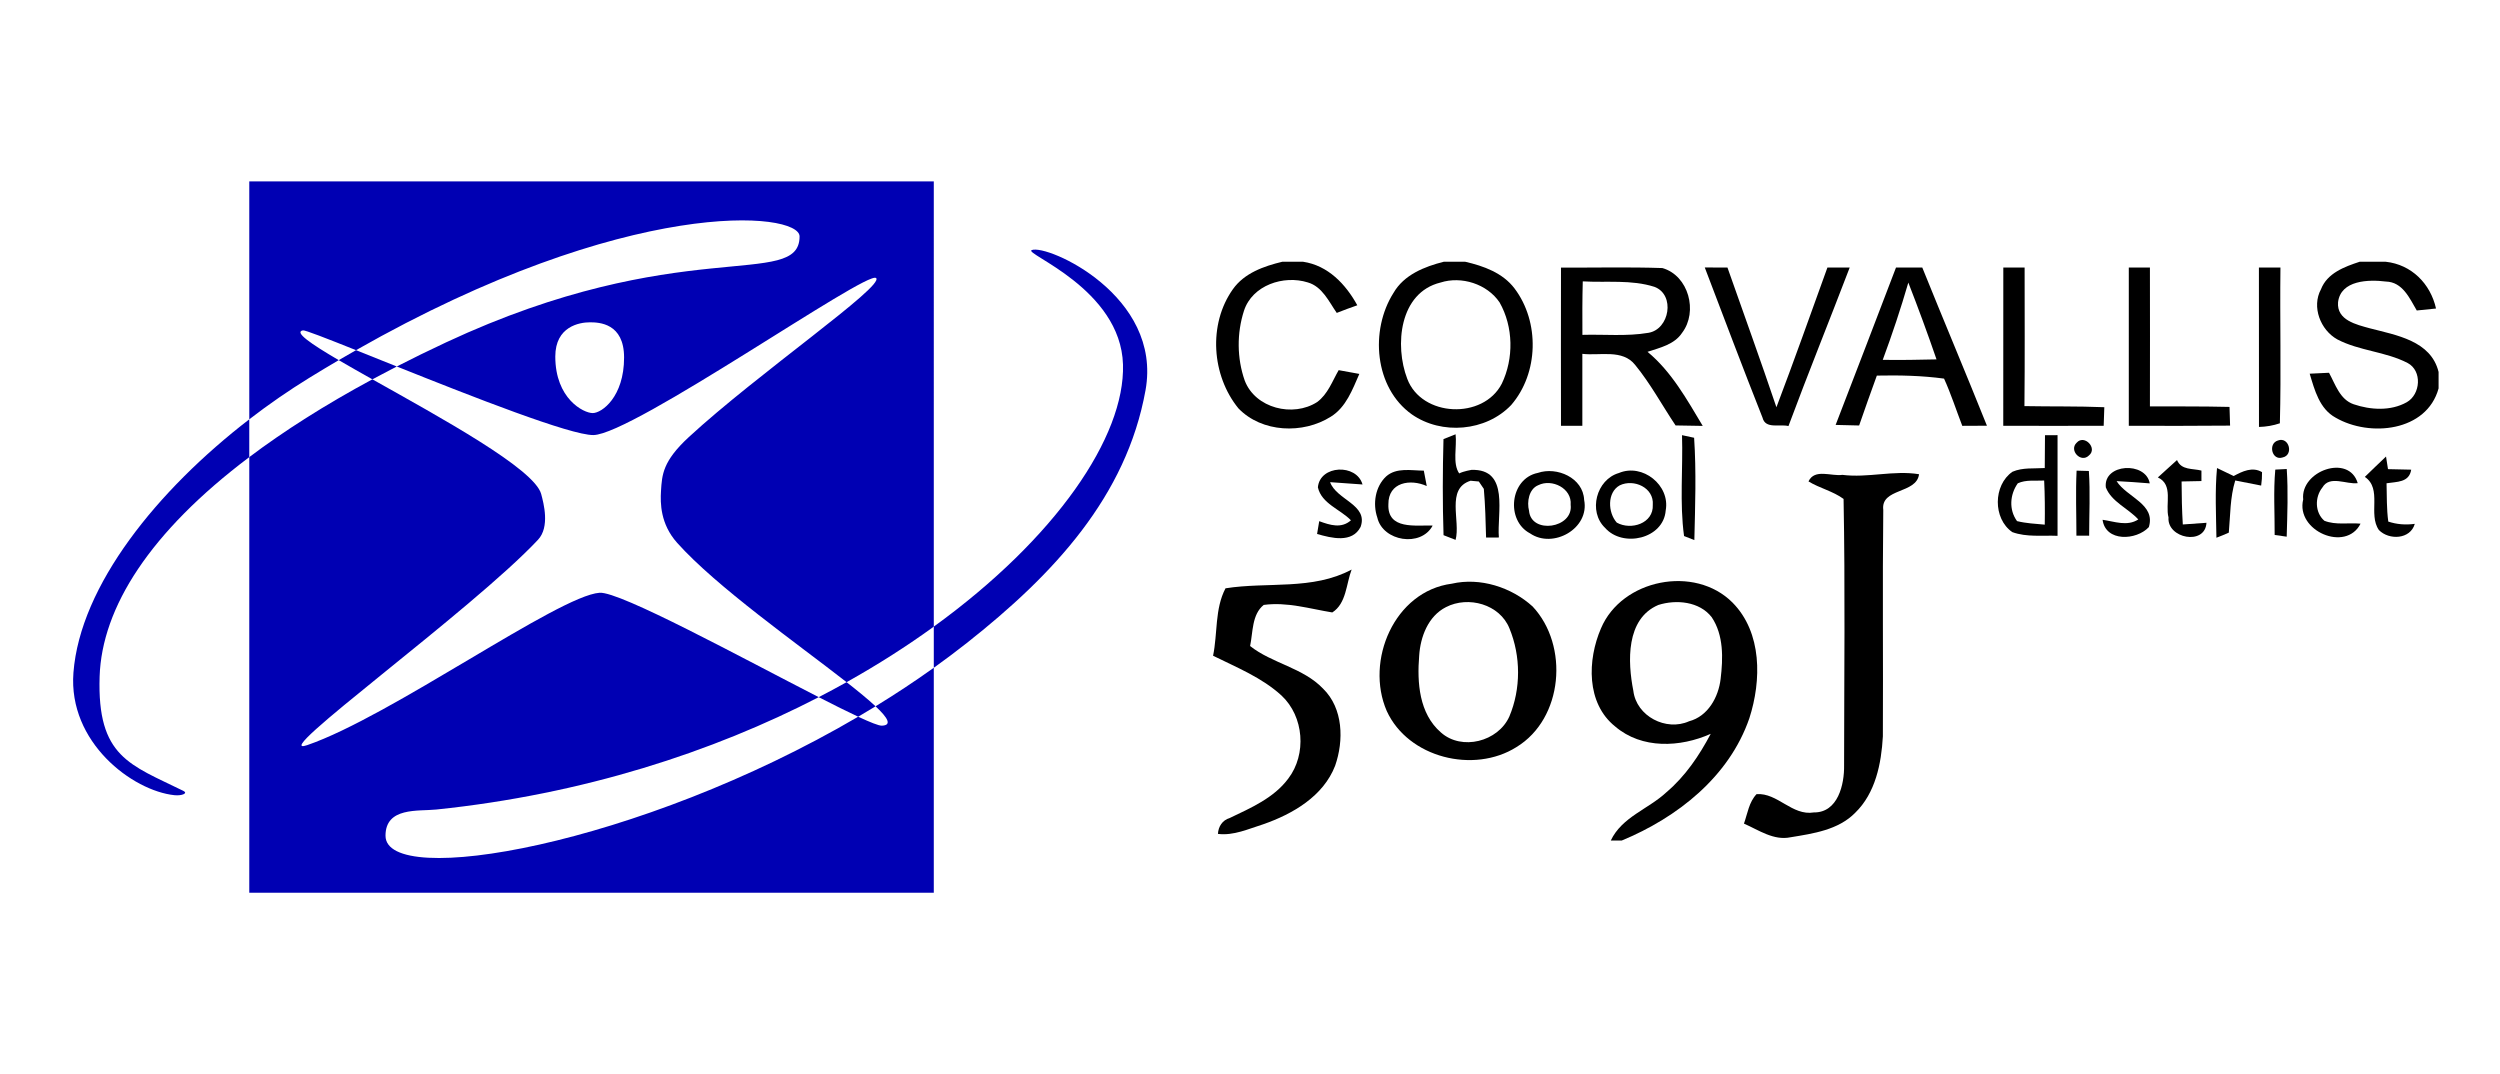 <?xml version="1.0" encoding="utf-8"?>
<!-- Generator: Adobe Illustrator 15.1.0, SVG Export Plug-In . SVG Version: 6.00 Build 0)  -->
<!DOCTYPE svg PUBLIC "-//W3C//DTD SVG 1.1//EN" "http://www.w3.org/Graphics/SVG/1.1/DTD/svg11.dtd">
<svg version="1.1" id="Layer_2" xmlns="http://www.w3.org/2000/svg" xmlns:xlink="http://www.w3.org/1999/xlink" x="0px" y="0px"
	 width="1241.751px" height="533.518px" viewBox="-36.319 0 1241.751 533.518" enable-background="new -36.319 0 1241.751 533.518"
	 xml:space="preserve">
<g>
	<path fill="#0000B3" d="M140.523,173.926c-2.844,1.618-5.705,3.265-8.593,4.959c4.961,2.905,10.631,6.115,16.706,9.528
		c3.952-2.133,7.999-4.26,12.131-6.38C153.501,179.126,146.636,176.369,140.523,173.926z"/>
	<path fill="#0000B3" d="M131.93,178.885c-14.022-8.211-22.335-13.963-17.768-14.793c1.035-0.188,11.48,3.89,26.361,9.834
		c135.5-77.078,220.306-68.807,220.306-56.5c0,26.667-59.332-1.667-175.646,52.657c-8.467,3.955-16.598,7.94-24.415,11.95
		c37.69,15.075,86.257,34.157,97.635,34.06c19.427-0.167,135.884-81.95,140.427-78c4.482,3.896-58.953,47.572-93,79
		c-13,12-13.332,18.667-13.832,26.833c-0.365,5.965-0.334,16.333,8,25.667c19.48,21.818,59.686,50.076,84.186,69.242
		c15.627-8.742,30.094-18.012,43.314-27.588V90.092h-340v118.18c9.655-7.438,19.626-14.325,29.651-20.502
		C122.138,184.694,127.063,181.739,131.93,178.885z M258.079,205.176c-4.583,0-18.583-7.167-18.583-28.083c0-15,12.083-17,17.167-17
		c4.583,0,17,0.401,17,17.5C273.663,197.092,262.662,205.176,258.079,205.176z"/>
	<path fill="#0000B3" d="M401.668,360.438c-1.484,0.045-5.678-1.623-11.73-4.446c-109.326,64.145-234.775,85.574-234.775,59.1
		c0-14.332,16.29-12.069,25.252-13c72.974-7.565,137.328-28.62,189.923-55.812c-38.303-19.605-98.664-52.557-108.841-51.854
		c-20.353,1.405-103.918,61.537-145.26,75.695c-20.975,7.182,81.803-66.936,114.677-102.029c5.958-6.36,2.792-18.108,1.584-22.667
		c-3.317-12.526-49.837-37.898-83.861-57.013c-23.543,12.708-43.885,25.64-61.14,38.635v216.378h340V331.681
		c-9.408,6.729-19.084,13.108-28.926,19.139C404.846,356.687,406.793,360.283,401.668,360.438z"/>
	<path fill="#0000B3" d="M389.938,355.992c2.891-1.695,5.77-3.421,8.633-5.175c-3.564-3.332-8.525-7.397-14.389-11.983
		c-4.52,2.528-9.135,5.013-13.846,7.444C377.926,350.164,384.643,353.521,389.938,355.992z"/>
	<path fill="#0000B3" d="M0.156,334.131c-2.66,34.629,29.34,58.629,50.132,60.836c3.731,0.396,6.916-0.934,4.5-2.125
		c-26.542-13.082-42.898-16.77-41.625-56.75c1.096-34.409,25.131-71.986,74.333-109.044v-18.776
		C41.948,243.36,3.488,290.739,0.156,334.131z"/>
	<path fill="#0000B3" d="M476.147,124.209c-4.479,1.683,44.258,19.13,45.328,56.887c1.02,35.843-33.34,86.232-93.979,130.15v20.435
		c5.566-3.979,11.037-8.078,16.393-12.302c43.199-34.065,79.273-72.787,88.773-125.537
		C541.135,146.792,483.997,121.259,476.147,124.209z"/>
</g>
<path d="M600.595,130.012h10.32c12.393,1.839,21.163,11.126,26.941,21.621c-3.45,1.207-6.845,2.442-10.208,3.793
	c-3.937-5.663-7.188-13.081-14.403-15.152c-11.96-3.765-27.57,1.381-31.681,14.088c-3.594,11.126-3.509,23.634,0.374,34.673
	c5.258,13.799,24.004,18.37,35.965,10.666c5.289-3.883,7.532-10.352,10.693-15.843c2.561,0.46,7.704,1.409,10.265,1.869
	c-3.42,7.763-6.556,16.503-14.116,21.217c-13.83,8.796-34.297,7.993-45.943-4.11c-13.308-16.331-15.093-41.773-2.757-59.167
	C581.737,135.619,591.425,132.227,600.595,130.012z"/>
<path d="M1135.738,130.012h12.909c12.822,1.378,22.25,10.896,25.01,23.23c-2.383,0.258-7.188,0.719-9.57,0.977
	c-3.566-6.124-7.075-14.173-15.324-14.375c-8.481-1.064-22.482-0.778-23.777,10.321c-0.69,8.914,9.173,11.07,15.813,12.909
	c13.08,3.422,30.33,6.123,34.126,21.677v8.164c-5.894,21.534-34.269,24.322-51.117,14.549c-8.05-4.371-10.464-13.743-12.906-21.852
	c3.189-0.171,6.382-0.317,9.602-0.457c3.161,5.75,5.346,13.251,12.219,15.638c8.366,2.847,18.429,3.479,26.391-1.005
	c6.901-3.911,7.763-15.613,0.433-19.493c-11.011-5.693-23.948-5.98-34.903-11.702c-8.395-4.658-12.879-16.186-8.137-24.897
	C1119.609,135.646,1128.206,132.485,1135.738,130.012z"/>
<path d="M810.44,132.858c2.816,0.028,8.451,0.028,11.27,0.028c8.137,23.115,16.473,46.17,24.319,69.4
	c8.743-23.028,16.964-46.229,25.33-69.4c3.678,0,7.39,0,11.067,0c-10.034,26.276-20.613,52.381-30.417,78.743
	c-4.341-1.12-11.441,1.64-12.879-4.166C829.327,182.71,819.924,157.753,810.44,132.858z"/>
<path d="M958.727,132.887c2.647,0,7.938,0,10.582,0c0,22.94,0.141,45.884-0.087,68.827c13.195,0.259,26.45,0,39.673,0.545
	c-0.084,3.077-0.201,6.154-0.314,9.229c-16.62,0.03-33.264,0.059-49.882,0C958.699,185.268,958.699,159.079,958.727,132.887z"/>
<path d="M1021.058,132.887c2.616,0,7.878,0,10.491,0c0.031,23,0.06,45.971,0,68.971c13.168,0.028,26.335-0.06,39.531,0.258
	c0.059,2.328,0.202,6.985,0.289,9.285c-16.762,0.174-33.551,0.117-50.312,0.087C1021.03,185.268,1021.03,159.079,1021.058,132.887z"
	/>
<path d="M1085.685,132.887c3.565,0,7.128,0,10.694,0c-0.314,25.788,0.404,51.577-0.287,77.365c-3.335,1.12-6.782,1.724-10.376,1.811
	C1085.685,185.672,1085.685,159.281,1085.685,132.887z"/>
<path d="M715.966,143.294c-5.862-7.763-15.38-11.186-24.521-13.283h-10.638c-9.574,2.415-19.808,6.469-24.984,15.495
	c-11.756,18.544-9.516,47.063,9.113,60.317c14.807,10.349,36.829,8.51,49.362-4.657C727.955,185.354,728.504,159.91,715.966,143.294
	z M709.616,190.585c-9.231,17.912-39.761,16.648-46.948-2.415c-6.356-16.559-3.97-42.834,16.53-47.837
	c10.405-3.333,23.143,0.719,29.322,9.863C715.421,162.355,715.624,178.08,709.616,190.585z"/>
<path d="M782.005,174.745c6.183-2.039,13.369-3.622,17.193-9.456c7.962-10.495,3.246-28.407-9.804-32.144
	c-16.789-0.576-33.578-0.143-50.371-0.23c-0.027,26.192-0.059,52.38,0,78.573c2.646,0,7.966,0,10.61,0
	c0-11.93-0.028-23.834,0-35.735c8.709,1.036,19.923-2.445,26.217,5.489c7.647,9.344,13.397,20.068,20.097,30.074
	c4.486,0.112,8.97,0.172,13.484,0.23C801.554,198.435,793.994,184.664,782.005,174.745z M749.663,166.322
	c-0.057-8.855-0.057-17.71,0.174-26.565c11.842,0.69,24.176-0.949,35.647,2.731c10.38,3.939,7.505,21.133-3.074,22.829
	C771.598,167.156,760.558,166.007,749.663,166.322z"/>
<path d="M918.478,132.887c-4.371,0-8.712,0-13.053,0c-9.888,26.104-20.009,52.122-29.984,78.171c3.88,0.112,7.76,0.199,11.674,0.286
	c2.875-8.279,5.778-16.53,8.796-24.782c11.127-0.23,22.34,0,33.379,1.496c3.477,7.648,6.037,15.639,9.055,23.46
	c3.046,0,9.172-0.059,12.249-0.059C940.071,185.183,929.06,159.135,918.478,132.887z M898.844,178.743
	c4.684-12.651,8.939-25.414,12.707-38.379c4.914,12.62,9.603,25.327,13.999,38.149C916.667,178.743,907.756,178.857,898.844,178.743
	z"/>
<path d="M799.14,216.145c1.496,0.314,4.512,0.978,6.008,1.295c1.12,16.876,0.52,33.896,0.115,50.828l-5.115-2.014
	C797.902,249.782,799.66,232.819,799.14,216.145z"/>
<path d="M995.183,219.882c3.766-4.281,10.551,2.76,6.064,6.354C997.311,230.174,991.158,223.646,995.183,219.882z"/>
<path d="M1095.144,218.79c5.52-2.069,7.962,7.243,2.33,8.422C1092.125,228.998,1090.056,220.283,1095.144,218.79z"/>
<path d="M1138.295,236.873c3.538-3.363,6.958-6.813,10.523-10.121c0.23,1.556,0.719,4.688,0.977,6.27
	c2.875,0.059,8.625,0.199,11.528,0.258c-1.005,6.5-7.244,5.952-12.247,6.758c0.175,6.322,0,12.707,0.862,19.029
	c4.169,1.382,8.54,1.755,13.167,1.123c-2.184,7.761-12.791,8.221-17.822,3.077C1139.761,255.389,1147.095,242.854,1138.295,236.873z
	"/>
<path d="M1035.489,237.132c3.161-2.845,6.325-5.72,9.518-8.625c2.156,5.174,7.847,4.085,12.129,5.233c0,1.322,0,3.91,0,5.202
	c-2.471,0.059-7.415,0.146-9.86,0.202c0.028,7.131,0.174,14.26,0.606,21.359c2.931-0.202,8.824-0.601,11.758-0.831
	c-0.662,11.5-19.695,7.761-18.861-2.675C1039.054,250.386,1043.367,240.813,1035.489,237.132z"/>
<path d="M618.277,242.075c0.949-11.123,19.231-11.901,22.166-1.438c-5.377-0.401-10.723-0.774-16.099-1.148
	c3.192,8.884,19.088,11.183,15.149,22.223c-4.197,8.195-14.462,5.578-21.618,3.509c0.258-1.611,0.806-4.772,1.064-6.356
	c5.345,1.957,10.982,3.796,15.753-0.429C629.375,252.943,620.119,250.184,618.277,242.075z"/>
<path d="M652.172,236.643c5.146-4.57,12.449-2.902,18.716-2.875c0.376,1.898,1.122,5.75,1.465,7.648
	c-8.136-3.681-19.176-1.957-19.058,9.085c-0.52,12.794,13.625,10.262,21.992,10.551c-5.81,10.952-24.752,7.847-27.486-3.939
	C645.446,250.24,646.74,241.733,652.172,236.643z"/>
<path d="M995.125,233.768c1.524,0.06,4.57,0.144,6.095,0.172c0.719,10.696,0.144,21.422,0.144,32.144
	c-1.581,0-4.742-0.031-6.325-0.031C995.038,255.302,994.605,244.521,995.125,233.768z"/>
<path d="M1009.642,242.075c-1.322-11.87,19.866-13.021,21.82-1.981c-5.491-0.461-10.983-0.834-16.472-1.123
	c5.031,8.023,19.577,11.387,16.012,22.858c-6.238,6.668-21.503,7.387-22.969-3.652c5.921,0.834,12.188,3.423,17.738-0.171
	C1020.741,252.486,1012.433,249.263,1009.642,242.075z"/>
<path d="M1064.583,267.091c-0.171-11.53-0.777-23.117,0.289-34.617c2.066,0.977,6.208,2.962,8.276,3.97
	c4.313-2.33,9.344-4.772,14.089-1.926c0.028,2.24-0.115,4.453-0.433,6.668c-4.284-0.89-8.597-1.727-12.878-2.529
	c-2.586,8.422-2.418,17.249-3.192,25.902C1068.725,265.479,1066.653,266.313,1064.583,267.091z"/>
<path d="M1093.504,265.71c0.059-10.81-0.66-21.678,0.317-32.459c1.438-0.059,4.281-0.202,5.69-0.289
	c0.747,11.186,0.289,22.399-0.028,33.609C1097.991,266.341,1095,265.912,1093.504,265.71z"/>
<path d="M1107.679,248.084c-1.524-14.173,22.738-22.854,27.082-8.105c-5.551,0.746-13.945-4.082-17.539,2.156
	c-3.823,4.741-3.793,12.418,0.978,16.53c5.665,2.243,12.019,0.891,17.968,1.438C1128.896,274.536,1103.856,263.668,1107.679,248.084
	z"/>
<path d="M694.522,233.395c0.006,0.011-3.745,0.604-6.064,1.746c-3.402-4.946-1.072-13.173-1.786-19.428
	c-1.493,0.606-4.514,1.813-6.008,2.386c-0.433,15.899-0.488,31.827,0.028,47.726c1.493,0.576,4.486,1.755,5.979,2.328
	c2.561-9.372-4.943-25.471,7.418-29.354c-0.511-0.138,1.915,0.236,4.127,0.359c0.82,1.229,1.64,2.46,2.485,3.667
	c0.719,8.049,0.89,16.099,1.12,24.176c1.611,0,4.772-0.028,6.356-0.028C707.142,255.1,713.698,232.763,694.522,233.395z"/>
<path d="M861.959,239.116c3.046-6.497,11.325-2.442,16.816-3.251c12.707,1.611,25.529-2.384,38.094-0.314
	c-1.235,9.888-19.12,6.727-17.767,17.738c-0.433,37.489,0,74.979-0.202,112.468c-0.747,13.513-3.681,28.205-13.771,37.978
	c-8.366,8.51-20.814,10.293-32.057,12.132c-8.395,1.783-15.871-3.594-23.171-6.783c1.78-4.975,2.471-10.669,6.267-14.633
	c10.436-0.777,17.623,10.894,28.463,9.085c11.961,0.141,15.178-13.917,15.007-23.375c0.028-44.102,0.575-88.259-0.258-132.335
	C874.119,243.945,867.506,242.508,861.959,239.116z"/>
<path d="M750.524,248.286c-0.488-10.952-13.513-16.644-22.999-13.398c-13.915,2.819-16.043,23.662-3.853,30.047
	C735.085,272.782,753.371,262.518,750.524,248.286z M723.153,253.693c-1.147-4.371-0.084-10.84,4.602-12.707
	c6.758-3.363,16.79,1.55,16.071,9.745C745.263,262.431,724.162,265.535,723.153,253.693z"/>
<path d="M767.774,234.947c-11.211,3.248-15.383,19.116-6.842,27.253c8.768,9.978,29.008,5.491,30.103-8.653
	C793.359,241.015,779.503,229.975,767.774,234.947z M784.622,250.759c0.461,9.229-10.837,12.795-17.884,8.824
	c-4.453-4.972-4.885-15.003,1.466-18.513C775.164,237.707,785.313,242.193,784.622,250.759z"/>
<path d="M979.427,216.173c-0.056,5.436-0.056,10.868-0.115,16.301c-5.349,0.346-11.011-0.343-16.042,1.842
	c-9.633,6.671-9.745,23.313-0.087,29.984c7.159,2.617,15.009,1.524,22.482,1.842c0.028-16.648,0.028-33.322,0-49.997
	C984.113,216.145,981.008,216.173,979.427,216.173z M979.312,260.592c-4.602-0.43-9.256-0.632-13.771-1.755
	c-4.11-5.663-3.566-13.196,0.373-18.771c4.054-1.898,8.74-1.123,13.108-1.382C979.372,245.958,979.427,253.289,979.312,260.592z"/>
<path d="M572.393,292.216c20.843-3.308,43.211,1.092,62.645-9.315c-2.731,7.103-2.561,16.817-9.602,21.304
	c-11.241-1.839-22.511-5.317-34.066-3.737c-5.925,4.742-5.32,13.598-6.758,20.414c10.78,8.594,26.362,10.781,36.254,21.186
	c10.034,9.805,10.349,25.731,5.979,38.268c-5.867,15.205-21.073,23.977-35.734,29.092c-7.306,2.274-14.664,5.75-22.482,4.772
	c0.202-3.649,2.212-6.811,5.834-7.878c10.494-5.031,21.938-9.944,29.095-19.577c9.229-12.104,7.818-30.847-3.333-41.254
	c-9.748-8.942-22.28-13.974-34.011-19.779C568.51,314.643,567.016,302.424,572.393,292.216z"/>
<path d="M724.939,301.245c-10.551-9.603-26.104-14.549-40.137-11.329c-28.575,3.737-43.152,38.323-32.315,63.249
	c10.641,23.229,43.242,31.279,64.428,17.909C740.145,356.93,743.107,320.65,724.939,301.245z M713.38,355.869
	c-5.551,12.477-23.659,17.19-34.011,7.934c-10.84-9.402-11.873-24.813-10.781-38.121c0.604-9.374,4.455-19.636,13.311-24.122
	c11.099-5.722,26.739-1.438,31.54,10.606C719.102,325.881,719.161,342.182,713.38,355.869z"/>
<path d="M824.208,299.288c-18.771-18.83-54.997-11.615-65.317,12.822c-6.758,15.609-7.418,37.23,7.072,48.759
	c13.223,11.3,32.314,10.379,47.437,3.624c-5.694,10.781-12.623,21.074-21.995,29.008c-8.967,8.395-22.106,12.247-27.654,24.005
	h5.433c27.629-11.443,53.357-31.624,63.392-60.719C838.639,338.013,838.988,314.21,824.208,299.288z M818.316,337.21
	c-1.064,9.057-6.27,18.569-15.669,21.045c-11.385,5.115-26.161-2.476-27.686-15.124c-2.845-14.434-3.766-35.734,12.39-42.636
	c8.883-2.815,20.441-1.783,26.537,6.067C819.868,315.474,819.553,326.974,818.316,337.21z"/>
</svg>
